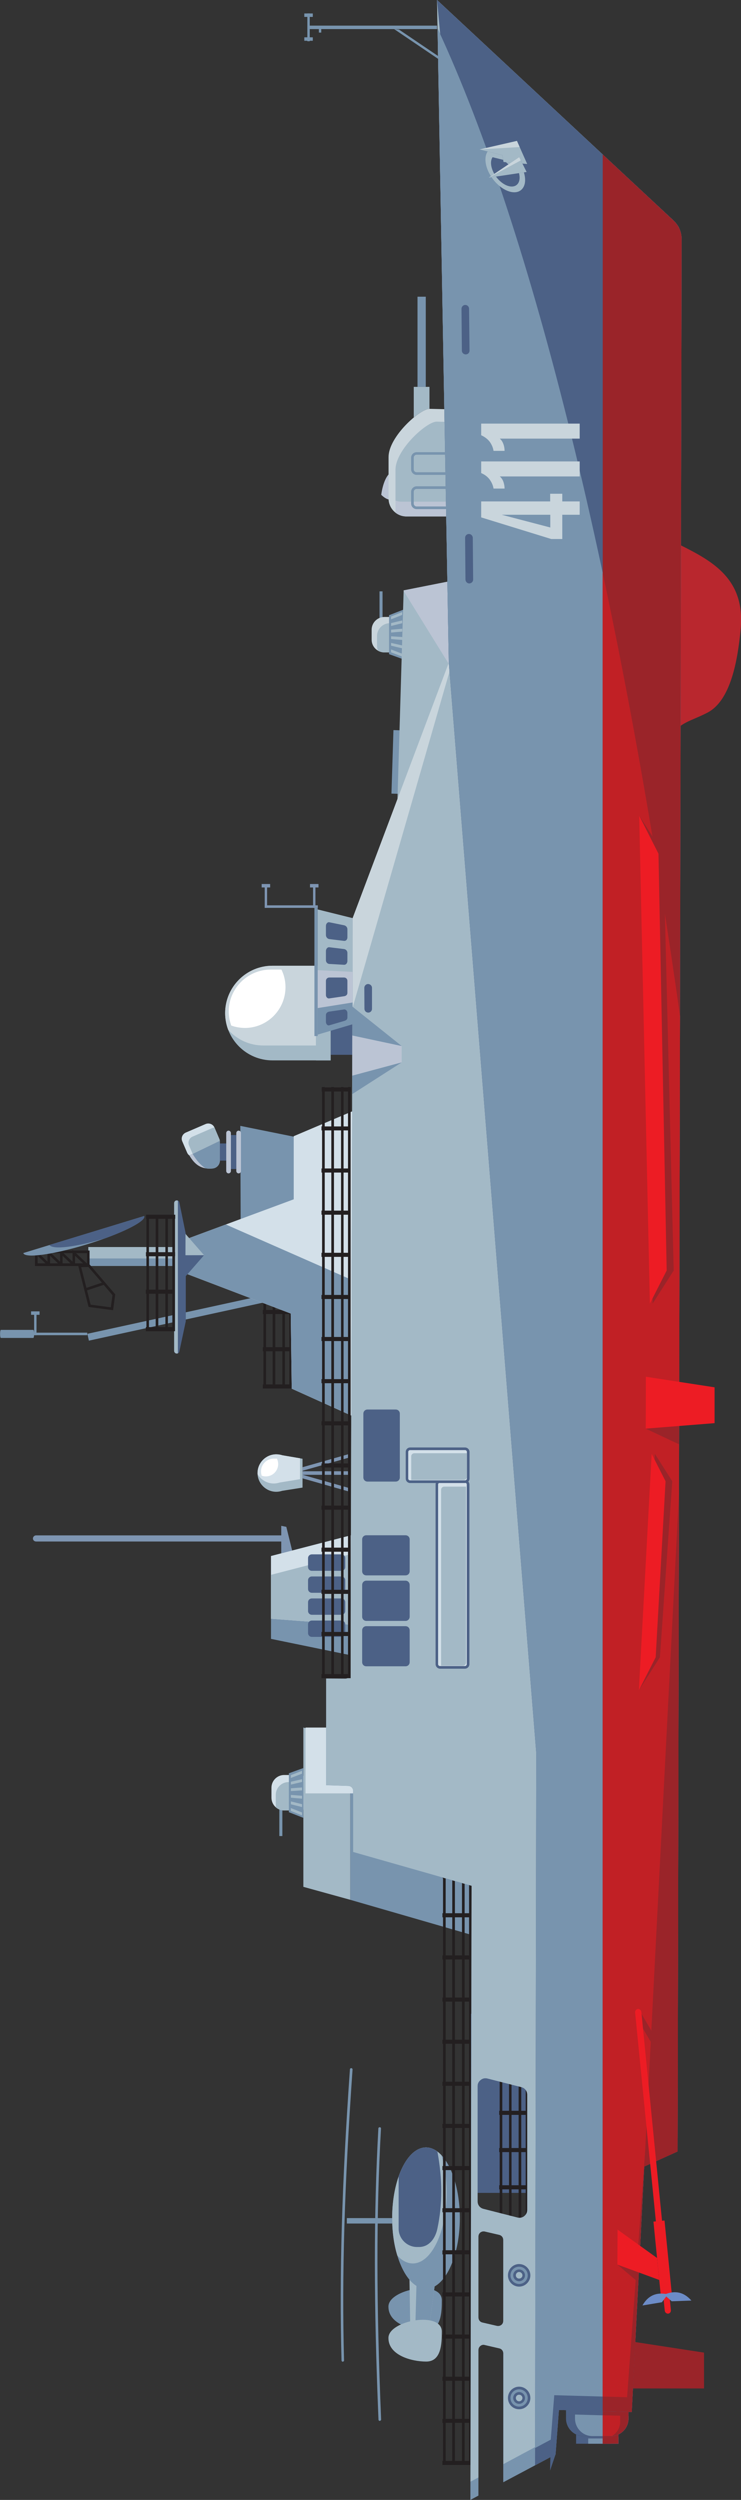 <svg xmlns="http://www.w3.org/2000/svg" viewBox="0 0 61.76 208.15"><rect x="0" y="0" width="61.76" height="208.15" fill="#333333" stroke="none"/><g xmlns="http://www.w3.org/2000/svg" transform="matrix(0 -1 1 0 -35.24 364.45)"> <g class="layer">  <title>Layer 1</title>  <g id="svg_1">   <g id="svg_728" transform="translate(-52.22 -12.445)">    <path clip-rule="evenodd" d="m224.64,80.06c1.45,0.04 2.24,4.45 0.5,4.45c-1.02,0 -2.49,-0.05 -2.49,-1.3c0,-1.25 0.54,-3.18 1.99,-3.15l0,0z" fill="#7894AE" fill-rule="evenodd" id="svg_729" />   </g>   <g id="svg_726" transform="translate(-52.22 -12.445)">    <polygon clip-rule="evenodd" fill="#A3B9C6" fill-rule="evenodd" id="svg_727" points="221.524,81.898 229.22,81.776 229.057,84.278     221.978,83.33 221.524,81.898   " />   </g>   <g id="svg_724" transform="translate(-52.22 -12.445)">    <polygon clip-rule="evenodd" fill="#7894AE" fill-rule="evenodd" id="svg_725" points="228.348,84.183 221.978,83.33 221.797,82.271     228.46,82.452 228.348,84.183   " />   </g>   <g id="svg_722" transform="translate(-52.22 -12.445)">    <polygon clip-rule="evenodd" fill="#7894AE" fill-rule="evenodd" id="svg_723" points="231.533,76.593 231.986,76.593 231.986,80.367     231.533,80.367 231.533,76.593   " />   </g>   <g id="svg_720" transform="translate(-52.22 -12.445)">    <path clip-rule="evenodd" d="m231.99,80.37c3.24,0 5.88,1.26 5.88,2.82s-2.63,2.82 -5.88,2.82c-3.25,0 -5.89,-1.27 -5.89,-2.82s2.64,-2.82 5.89,-2.82l0,0z" fill="#7894AE" fill-rule="evenodd" id="svg_721" />   </g>   <g id="svg_718" transform="translate(-52.22 -12.445)">    <path clip-rule="evenodd" d="m231.99,80.37c3.24,0 5.88,1.26 5.88,2.82c0,0.46 -0.24,0.9 -0.65,1.29c-0.91,0.27 -1.98,0.43 -3.12,0.43c-3.25,0 -5.89,-1.26 -5.89,-2.82c0,-0.47 0.24,-0.91 0.66,-1.29c0.9,-0.28 1.97,-0.43 3.12,-0.43l0,0z" fill="#A3B9C6" fill-rule="evenodd" id="svg_719" />   </g>   <g id="svg_716" transform="translate(-52.22 -12.445)">    <path clip-rule="evenodd" d="m235.45,80.91c1.47,0.51 2.42,1.34 2.42,2.28c0,0.33 -0.12,0.65 -0.35,0.95c-2.26,0.43 -4.4,0.43 -6.41,0c-0.82,-0.17 -1.53,-0.69 -1.53,-1.53l0,-0.17c0,-0.84 0.69,-1.53 1.53,-1.53l4.34,0l0,0z" fill="#4C6186" fill-rule="evenodd" id="svg_717" />   </g>   <g id="svg_714" transform="translate(-52.22 -12.445)">    <path clip-rule="evenodd" d="m222.03,80.06c1.44,0.04 2.24,4.45 0.5,4.45c-1.02,0 -2.49,-0.05 -2.49,-1.3c0,-1.25 0.54,-3.18 1.99,-3.15l0,0z" fill="#A3B9C6" fill-rule="evenodd" id="svg_715" />   </g>   <g id="svg_712" transform="translate(-52.22 -12.445)">    <path d="m215.21,79.45c-0.05,0 -0.1,-0.05 -0.11,-0.11c0,-0.06 0.05,-0.11 0.11,-0.11c9.68,-0.4 17.15,-0.4 24.24,-0.01c0.06,0 0.11,0.06 0.1,0.12c0,0.06 -0.04,0.1 -0.11,0.1c-7.08,-0.4 -14.55,-0.39 -24.22,0.01c0,0 -0.01,0 -0.01,0zm29.15,-2.38c0,0 0,0 0,0c-9.66,-0.68 -17.12,-0.9 -24.22,-0.71c-0.05,0.01 -0.1,-0.04 -0.11,-0.1s0.05,-0.11 0.11,-0.11c7.1,-0.19 14.57,0.02 24.23,0.7c0.06,0 0.11,0.06 0.1,0.12c0,0.05 -0.05,0.1 -0.11,0.1z" fill="#7894AE" id="svg_713" />   </g>   <g id="svg_710" transform="translate(-52.22 -12.445)">    <polygon clip-rule="evenodd" fill="#7894AE" fill-rule="evenodd" id="svg_711" points="350.592,80.311 355.881,80.478 355.862,81.067     350.574,80.9 350.592,80.311   " />   </g>   <g id="svg_708" transform="translate(-52.22 -12.445)">    <path clip-rule="evenodd" d="m377.42,80.52c-0.81,0 -1.61,0 -2.42,0.01c0.03,-0.4 0.1,-0.69 0.47,-1.07c0.79,0.1 1.9,0.44 1.95,1.06l0,0z" fill="#BBC4D4" fill-rule="evenodd" id="svg_709" />   </g>   <g id="svg_706" transform="translate(-52.22 -12.445)">    <polygon clip-rule="evenodd" fill="#7894AE" fill-rule="evenodd" id="svg_707" points="414.209,80.938 411.691,84.664 411.69,84.649     411.514,84.578 414.248,80.534 414.209,80.938   " />   </g>   <g id="svg_704" transform="translate(-52.22 -12.445)">    <polygon clip-rule="evenodd" fill="#7894AE" fill-rule="evenodd" id="svg_705" points="263.796,70.967 266.364,70.967 266.364,71.219     263.796,71.219 263.796,70.967   " />   </g>   <g id="svg_702" transform="translate(-52.22 -12.445)">    <polygon clip-rule="evenodd" fill="#7894AE" fill-rule="evenodd" id="svg_703" points="305.044,55.093 305.615,54.969 310.723,78.388     310.152,78.512 305.044,55.093   " />   </g>   <g id="svg_700" transform="translate(-52.22 -12.445)">    <polygon clip-rule="evenodd" fill="#7894AE" fill-rule="evenodd" id="svg_701" points="367.432,79.317 364.864,79.317 364.864,79.569     367.432,79.569 367.432,79.317   " />   </g>   <g id="svg_698" transform="translate(-52.22 -12.445)">    <polygon clip-rule="evenodd" fill="#7894AE" fill-rule="evenodd" id="svg_699" points="415.549,73.048 415.262,73.048 415.262,73.756     415.549,73.756 415.549,73.048   " />   </g>   <g id="svg_696" transform="translate(-52.22 -12.445)">    <polygon clip-rule="evenodd" fill="#7894AE" fill-rule="evenodd" id="svg_697" points="413.236,73.302 415.549,73.302 415.549,73.501     413.236,73.501 413.236,73.302   " />   </g>   <g id="svg_694" transform="translate(-52.22 -12.445)">    <polygon clip-rule="evenodd" fill="#7894AE" fill-rule="evenodd" id="svg_695" points="413.957,74.261 414.248,74.261 414.248,74.46     413.957,74.46 413.957,74.261   " />   </g>   <g id="svg_692" transform="translate(-52.22 -12.445)">    <polygon clip-rule="evenodd" fill="#7894AE" fill-rule="evenodd" id="svg_693" points="413.563,73.048 413.275,73.048 413.275,73.756     413.563,73.756 413.563,73.048   " />   </g>   <g id="svg_690" transform="translate(-52.22 -12.445)">    <path clip-rule="evenodd" d="m364.24,78.66l-0.84,0c-0.58,0 -1.05,0.48 -1.05,1.06l0,1.23c0,0.58 0.47,1.05 1.05,1.05l0.84,0c0.58,0 1.06,-0.47 1.06,-1.05l0,-1.23c0,-0.58 -0.48,-1.06 -1.06,-1.06l0,0z" fill="#C9D5DC" fill-rule="evenodd" id="svg_691" />   </g>   <g id="svg_688" transform="translate(-52.22 -12.445)">    <path clip-rule="evenodd" d="m362.49,79.19c-0.09,0.16 -0.14,0.34 -0.14,0.53l0,1.23c0,0.58 0.47,1.05 1.05,1.05l0.84,0c0.14,0 0.27,-0.02 0.39,-0.07c0.09,-0.16 0.15,-0.34 0.15,-0.53l0,-1.23c0,-0.58 -0.48,-1.06 -1.06,-1.06l-0.84,0c-0.14,0 -0.27,0.03 -0.39,0.08l0,0z" fill="#A3B9C6" fill-rule="evenodd" id="svg_689" />   </g>   <g id="svg_686" transform="translate(-52.22 -12.445)">    <polygon clip-rule="evenodd" fill="#7894AE" fill-rule="evenodd" id="svg_687" points="365.446,80.111 362.204,80.111 361.768,81.319     365.916,81.319 365.446,80.111   " />   </g>   <g id="svg_684" transform="translate(-52.22 -12.445)">    <polygon clip-rule="evenodd" fill="#A3B9C6" fill-rule="evenodd" id="svg_685" points="365.339,80.276 365.101,80.276 365.47,81.207     365.707,81.207 365.339,80.276   " />   </g>   <g id="svg_682" transform="translate(-52.22 -12.445)">    <path clip-rule="evenodd" d="m364.79,80.28c-0.08,0 -0.16,0 -0.24,0c0.08,0.31 0.15,0.62 0.23,0.93c0.07,0 0.15,0 0.23,0c-0.07,-0.31 -0.14,-0.62 -0.22,-0.93l0,0z" fill="#A3B9C6" fill-rule="evenodd" id="svg_683" />   </g>   <g id="svg_680" transform="translate(-52.22 -12.445)">    <path clip-rule="evenodd" d="m364.24,80.28c-0.08,0 -0.16,0 -0.24,0c0.03,0.31 0.06,0.62 0.08,0.93c0.08,0 0.16,0 0.24,0c-0.03,-0.31 -0.05,-0.62 -0.08,-0.93l0,0z" fill="#A3B9C6" fill-rule="evenodd" id="svg_681" />   </g>   <g id="svg_678" transform="translate(-52.22 -12.445)">    <path clip-rule="evenodd" d="m363.69,80.28c-0.08,0 -0.16,0 -0.23,0c-0.03,0.31 -0.05,0.62 -0.07,0.93c0.08,0 0.16,0 0.24,0c0.02,-0.31 0.04,-0.62 0.06,-0.93l0,0z" fill="#A3B9C6" fill-rule="evenodd" id="svg_679" />   </g>   <g id="svg_676" transform="translate(-52.22 -12.445)">    <path clip-rule="evenodd" d="m363.14,80.28c-0.08,0 -0.15,0 -0.23,0c-0.08,0.31 -0.15,0.62 -0.22,0.93c0.08,0 0.16,0 0.24,0c0.07,-0.31 0.14,-0.62 0.21,-0.93l0,0z" fill="#A3B9C6" fill-rule="evenodd" id="svg_677" />   </g>   <g id="svg_674" transform="translate(-52.22 -12.445)">    <polygon clip-rule="evenodd" fill="#A3B9C6" fill-rule="evenodd" id="svg_675" points="362.596,80.276 362.358,80.276 362,81.207     362.237,81.207 362.596,80.276   " />   </g>   <g id="svg_672" transform="translate(-52.22 -12.445)">    <path clip-rule="evenodd" d="m266.99,70.31l0.83,0c0.59,0 1.06,0.48 1.06,1.06l0,1.23c0,0.58 -0.47,1.06 -1.06,1.06l-0.83,0c-0.59,0 -1.06,-0.48 -1.06,-1.06l0,-1.23c0,-0.58 0.47,-1.06 1.06,-1.06l0,0z" fill="#D3E0E9" fill-rule="evenodd" id="svg_673" />   </g>   <g id="svg_670" transform="translate(-52.22 -12.445)">    <path clip-rule="evenodd" d="m268.04,73.63c-0.07,0.02 -0.14,0.03 -0.22,0.03l-0.84,0c-0.58,0 -1.05,-0.48 -1.05,-1.06l0,-1.23c0,-0.26 0.09,-0.49 0.24,-0.68c0.07,-0.01 0.15,-0.02 0.22,-0.02l0.84,0c0.58,0 1.06,0.48 1.06,1.06l0,1.23c0,0.25 -0.09,0.49 -0.25,0.67l0,0z" fill="#A3B9C6" fill-rule="evenodd" id="svg_671" />   </g>   <g id="svg_668" transform="translate(-52.22 -12.445)">    <path d="m317.05,72.04l-0.34,0l0,-0.02l-15.65,0l0,-2.43l0.34,0l0,0.05l2.76,0l0,-0.05l0.34,0l0,0.05l2.76,0l0,-0.05l0.34,0l0,0.05l2.76,0l0,-0.05l0.34,0l0,0.05l2.76,0l0,-0.05l0.34,0l0,0.05l2.91,0l0,-0.03l0.34,0l0,0.03l0.02,0l0,0.22l-0.02,0l0,0.55l0.02,0l0,0.22l-0.02,0l0,0.59l0.02,0l0,0.21l-0.02,0l0,0.37l0.02,0l0,0.22l-0.02,0l0,0.02zm-3.25,-0.24l2.91,0l0,-0.37l-2.91,0l0,0.37zm-3.1,0l2.76,0l0,-0.37l-2.76,0l0,0.37zm-3.1,0l2.76,0l0,-0.37l-2.76,0l0,0.37zm-3.1,0l2.76,0l0,-0.37l-2.76,0l0,0.37zm-3.1,0l2.76,0l0,-0.37l-2.76,0l0,0.37zm12.4,-0.58l2.91,0l0,-0.59l-2.91,0l0,0.59zm-3.1,0l2.76,0l0,-0.59l-2.76,0l0,0.59zm-3.1,0l2.76,0l0,-0.59l-2.76,0l0,0.59zm-3.1,0l2.76,0l0,-0.59l-2.76,0l0,0.59zm-3.1,0l2.76,0l0,-0.59l-2.76,0l0,0.59zm12.4,-0.81l2.91,0l0,-0.55l-2.91,0l0,0.55zm-3.1,0l2.76,0l0,-0.55l-2.76,0l0,0.55zm-3.1,0l2.76,0l0,-0.55l-2.76,0l0,0.55zm-3.1,0l2.76,0l0,-0.55l-2.76,0l0,0.55zm-3.1,0l2.76,0l0,-0.55l-2.76,0l0,0.55z" fill="#231F20" id="svg_669" />   </g>   <g id="svg_666" transform="translate(-52.22 -12.445)">    <polygon clip-rule="evenodd" fill="#7894AE" fill-rule="evenodd" id="svg_667" points="314.758,67.744 322.927,67.715 321.848,73.059     316.333,73.059 314.758,67.744   " />   </g>   <g id="svg_664" transform="translate(-52.22 -12.445)">    <polygon clip-rule="evenodd" fill="#7E95B2" fill-rule="evenodd" id="svg_665" points="293.873,72.901 294.169,72.901 294.169,76.803     293.873,76.803 293.873,72.901   " />   </g>   <g id="svg_662" transform="translate(-52.22 -12.445)">    <polygon clip-rule="evenodd" fill="#7E95B2" fill-rule="evenodd" id="svg_663" points="293.578,72.901 293.874,72.901 292.767,76.803     292.471,76.803 293.578,72.901   " />   </g>   <g id="svg_660" transform="translate(-52.22 -12.445)">    <polygon clip-rule="evenodd" fill="#7E95B2" fill-rule="evenodd" id="svg_661" points="294.507,72.901 294.211,72.901 295.317,76.803     295.613,76.803 294.507,72.901   " />   </g>   <g id="svg_658" transform="translate(-52.22 -12.445)">    <path clip-rule="evenodd" d="m355.2,103.45c1.4,0.94 1.37,1.73 2.14,3.21c1,1.91 4.28,2.51 6.99,2.76c4.09,0.37 5.58,-2.28 6.93,-4.98c-5.35,-0.33 -10.71,-0.66 -16.06,-0.99l0,0z" fill="#B9272E" fill-rule="evenodd" id="svg_659" />   </g>   <g id="svg_656" transform="translate(-52.22 -12.445)">    <polygon clip-rule="evenodd" fill="#7894AE" fill-rule="evenodd" id="svg_657" points="258.489,76.876 273.051,76.876 272.83,87.081     255.567,86.984 258.489,76.876   " />   </g>   <g id="svg_654" transform="translate(-52.22 -12.445)">    <path d="m260.62,87.01l-0.34,0l0,-0.02l-48.85,0l0,-2.43l0.34,0l0,0.05l3.16,0l0,-0.05l0.34,0l0,0.05l3.17,0l0,-0.05l0.34,0l0,0.05l3.17,0l0,-0.05l0.34,0l0,0.05l3.17,0l0,-0.05l0.34,0l0,0.05l3.16,0l0,-0.05l0.34,0l0,0.05l3.17,0l0,-0.05l0.34,0l0,0.05l3.17,0l0,-0.05l0.34,0l0,0.05l3.17,0l0,-0.05l0.34,0l0,0.05l3.17,0l0,-0.05l0.34,0l0,0.05l3.16,0l0,-0.05l0.34,0l0,0.05l3.17,0l0,-0.05l0.34,0l0,0.05l3.17,0l0,-0.05l0.34,0l0,0.05l3.17,0l0,-0.05l0.34,0l0,0.05l2.91,0l0,-0.03l0.34,0l0,0.03l0.02,0l0,0.22l-0.02,0l0,0.55l0.02,0l0,0.22l-0.02,0l0,0.59l0.02,0l0,0.21l-0.02,0l0,0.38l0.02,0l0,0.21l-0.02,0l0,0.02zm-3.25,-0.23l2.91,0l0,-0.37l-2.91,0l0,0.37zm-3.51,0l3.17,0l0,-0.37l-3.17,0l0,0.37zm-3.51,0l3.17,0l0,-0.37l-3.17,0l0,0.37zm-3.51,0l3.17,0l0,-0.37l-3.17,0l0,0.37zm-3.5,0l3.16,0l0,-0.37l-3.16,0l0,0.37zm-3.51,0l3.17,0l0,-0.37l-3.17,0l0,0.37zm-3.51,0l3.17,0l0,-0.37l-3.17,0l0,0.37zm-3.51,0l3.17,0l0,-0.37l-3.17,0l0,0.37zm-3.5,0l3.16,0l0,-0.37l-3.16,0l0,0.37zm-3.51,0l3.17,0l0,-0.37l-3.17,0l0,0.37zm-3.51,0l3.17,0l0,-0.37l-3.17,0l0,0.37zm-3.51,0l3.17,0l0,-0.37l-3.17,0l0,0.37zm-3.51,0l3.17,0l0,-0.37l-3.17,0l0,0.37zm-3.5,0l3.17,0l0,-0.37l-3.17,0l0,0.37zm45.6,-0.59l2.91,0l0,-0.59l-2.91,0l0,0.59zm-3.51,0l3.17,0l0,-0.59l-3.17,0l0,0.59zm-3.51,0l3.17,0l0,-0.59l-3.17,0l0,0.59zm-3.51,0l3.17,0l0,-0.59l-3.17,0l0,0.59zm-3.5,0l3.16,0l0,-0.59l-3.16,0l0,0.59zm-3.51,0l3.17,0l0,-0.59l-3.17,0l0,0.59zm-3.51,0l3.17,0l0,-0.59l-3.17,0l0,0.59zm-3.51,0l3.17,0l0,-0.59l-3.17,0l0,0.59zm-3.5,0l3.16,0l0,-0.59l-3.16,0l0,0.59zm-3.51,0l3.17,0l0,-0.59l-3.17,0l0,0.59zm-3.51,0l3.17,0l0,-0.59l-3.17,0l0,0.59zm-3.51,0l3.17,0l0,-0.59l-3.17,0l0,0.59zm-3.51,0l3.17,0l0,-0.59l-3.17,0l0,0.59zm-3.5,0l3.17,0l0,-0.59l-3.17,0l0,0.59zm45.6,-0.81l2.91,0l0,-0.55l-2.91,0l0,0.55zm-3.51,0l3.17,0l0,-0.55l-3.17,0l0,0.55zm-3.51,0l3.17,0l0,-0.55l-3.17,0l0,0.55zm-3.51,0l3.17,0l0,-0.55l-3.17,0l0,0.55zm-3.5,0l3.16,0l0,-0.55l-3.16,0l0,0.55zm-3.51,0l3.17,0l0,-0.55l-3.17,0l0,0.55zm-3.51,0l3.17,0l0,-0.55l-3.17,0l0,0.55zm-3.51,0l3.17,0l0,-0.55l-3.17,0l0,0.55zm-3.5,0l3.16,0l0,-0.55l-3.16,0l0,0.55zm-3.51,0l3.17,0l0,-0.55l-3.17,0l0,0.55zm-3.51,0l3.17,0l0,-0.55l-3.17,0l0,0.55zm-3.51,0l3.17,0l0,-0.55l-3.17,0l0,0.55zm-3.51,0l3.17,0l0,-0.55l-3.17,0l0,0.55zm-3.5,0l3.17,0l0,-0.55l-3.17,0l0,0.55z" fill="#231F20" id="svg_655" />   </g>   <g id="svg_652" transform="translate(-52.22 -12.445)">    <polygon clip-rule="evenodd" fill="#A3B9C6" fill-rule="evenodd" id="svg_653" points="259.567,72.969 272.83,72.969 271.848,76.876     258.489,76.876 259.567,72.969   " />   </g>   <g id="svg_650" transform="translate(-52.22 -12.445)">    <polygon clip-rule="evenodd" fill="#4C6186" fill-rule="evenodd" id="svg_651" points="234.086,86.941 248.995,86.941 248.995,91.966     234.086,91.966 234.086,86.941   " />   </g>   <g id="svg_648" transform="translate(-52.22 -12.445)">    <path d="m247.27,91.74l-0.35,0l0,-0.03l-15.64,0l0,-2.42l0.34,0l0,0.04l2.76,0l0,-0.04l0.34,0l0,0.04l2.76,0l0,-0.04l0.34,0l0,0.04l2.76,0l0,-0.04l0.34,0l0,0.04l2.76,0l0,-0.04l0.34,0l0,0.04l2.91,0l0,-0.02l0.34,0l0,0.02l0.02,0l0,0.22l-0.02,0l0,0.56l0.02,0l0,0.21l-0.02,0l0,0.59l0.02,0l0,0.22l-0.02,0l0,0.37l0.02,0l0,0.22l-0.02,0l0,0.02zm-3.25,-0.24l2.91,0l0,-0.37l-2.91,0l0,0.37zm-3.1,0l2.76,0l0,-0.37l-2.76,0l0,0.37zm-3.1,0l2.76,0l0,-0.37l-2.76,0l0,0.37zm-3.1,0l2.76,0l0,-0.37l-2.76,0l0,0.37zm-3.1,0l2.76,0l0,-0.37l-2.76,0l0,0.37zm12.4,-0.59l2.91,0l0,-0.59l-2.91,0l0,0.59zm-3.1,0l2.76,0l0,-0.59l-2.76,0l0,0.59zm-3.1,0l2.76,0l0,-0.59l-2.76,0l0,0.59zm-3.1,0l2.76,0l0,-0.59l-2.76,0l0,0.59zm-3.1,0l2.76,0l0,-0.59l-2.76,0l0,0.59zm12.4,-0.8l2.91,0l0,-0.56l-2.91,0l0,0.56zm-3.1,0l2.76,0l0,-0.56l-2.76,0l0,0.56zm-3.1,0l2.76,0l0,-0.56l-2.76,0l0,0.56zm-3.1,0l2.76,0l0,-0.56l-2.76,0l0,0.56zm-3.1,0l2.76,0l0,-0.56l-2.76,0l0,0.56z" fill="#231F20" id="svg_649" />   </g>   <g id="svg_646" transform="translate(-52.22 -12.445)">    <polygon clip-rule="evenodd" fill="#7E95B2" fill-rule="evenodd" id="svg_647" points="286.842,71.127 289.626,71.127 289.541,71.549     286.968,72.183 286.842,71.127   " />   </g>   <g id="svg_644" transform="translate(-52.22 -12.445)">    <path d="m288.57,71.38c-0.14,0 -0.25,-0.11 -0.25,-0.25l0,-20.44c0,-0.14 0.11,-0.26 0.25,-0.26s0.26,0.12 0.26,0.26l0,20.44c0,0.14 -0.12,0.25 -0.26,0.25z" fill="#7E95B2" id="svg_645" />   </g>   <g id="svg_642" transform="translate(-52.22 -12.445)">    <polygon clip-rule="evenodd" fill="#7894AE" fill-rule="evenodd" id="svg_643" points="265.781,71.761 269.023,71.761 269.459,72.969     265.311,72.969 265.781,71.761   " />   </g>   <g id="svg_640" transform="translate(-52.22 -12.445)">    <polygon clip-rule="evenodd" fill="#D3E0E9" fill-rule="evenodd" id="svg_641" points="267.349,73.15 272.83,73.15 272.83,78.73     267.349,78.73 267.349,73.15   " />   </g>   <g id="svg_638" transform="translate(-52.22 -12.445)">    <polygon clip-rule="evenodd" fill="#A3B9C6" fill-rule="evenodd" id="svg_639" points="346.413,80.703 367.514,81.329 368.899,88.317     345.521,88.649 346.413,80.703   " />   </g>   <g id="svg_636" transform="translate(-52.22 -12.445)">    <polygon clip-rule="evenodd" fill="#BBC4D4" fill-rule="evenodd" id="svg_637" points="367.462,81.328 367.514,81.329 368.899,88.317     355.878,88.502 367.462,81.328   " />   </g>   <g id="svg_634" transform="translate(-52.22 -12.445)">    <polygon clip-rule="evenodd" fill="#D3E0E9" fill-rule="evenodd" id="svg_635" points="298.352,77.971 301.045,71.999 307.302,71.916     310.639,63.156 313.475,63.156 316.812,72.166 322.068,72.166 324.404,77.672 298.352,77.971   " />   </g>   <g id="svg_632" transform="translate(-52.22 -12.445)">    <polygon clip-rule="evenodd" fill="#7894AE" fill-rule="evenodd" id="svg_633" points="298.837,76.896 301.045,71.999 307.302,71.916     310.639,63.156 313.475,63.156 314.716,66.506 310.149,76.896 298.837,76.896   " />   </g>   <g id="svg_630" transform="translate(-52.22 -12.445)">    <path clip-rule="evenodd" d="m304.19,62.2l12.31,0c0.11,0 0.2,0.08 0.22,0.18c0.01,0.11 -0.04,0.23 -0.15,0.25l-2.64,0.54l-7.27,0l-2.54,-0.54c-0.1,-0.02 -0.16,-0.13 -0.15,-0.24c0.02,-0.11 0.11,-0.19 0.22,-0.19l0,0z" fill="#4C6186" fill-rule="evenodd" id="svg_631" />   </g>   <g id="svg_628" transform="translate(-52.22 -12.445)">    <path clip-rule="evenodd" d="m304.19,62.2l12.31,0c0.11,0 0.2,0.08 0.22,0.18c0,0.05 0,0.09 -0.02,0.13l-12.71,0c-0.02,-0.04 -0.02,-0.08 -0.02,-0.12c0.02,-0.11 0.11,-0.19 0.22,-0.19l0,0z" fill="#A3B9C6" fill-rule="evenodd" id="svg_629" />   </g>   <g id="svg_626" transform="translate(-52.22 -12.445)">    <polygon clip-rule="evenodd" fill="#A3B9C6" fill-rule="evenodd" id="svg_627" points="311.268,55.046 312.839,55.046 312.839,62.16     311.268,62.16 311.268,55.046   " />   </g>   <g id="svg_624" transform="translate(-52.22 -12.445)">    <polygon clip-rule="evenodd" fill="#7894AE" fill-rule="evenodd" id="svg_625" points="311.887,62.16 311.268,62.16 311.268,55.084     311.887,55.084 311.887,62.16   " />   </g>   <g id="svg_622" transform="translate(-52.22 -12.445)">    <polygon clip-rule="evenodd" fill="#4C6186" fill-rule="evenodd" id="svg_623" points="328.844,77.053 335.851,77.053 335.851,75.242     328.844,75.242 328.844,77.053   " />   </g>   <g id="svg_620" transform="translate(-52.22 -12.445)">    <path clip-rule="evenodd" d="m375.16,80.07l3.46,0c1.68,0 4.02,2.61 4.01,3.43l-0.04,1.64c-0.02,0.82 -0.67,1.49 -1.49,1.49l-5.94,0c-0.82,0 -1.49,-0.67 -1.49,-1.49l0,-3.58c0,-0.82 0.67,-1.49 1.49,-1.49l0,0z" fill="#C9D5DC" fill-rule="evenodd" id="svg_621" />   </g>   <g id="svg_618" transform="translate(-52.22 -12.445)">    <path clip-rule="evenodd" d="m381.2,86.63c-0.03,0 -0.07,0 -0.1,0l-5.94,0c-0.82,0 -1.49,-0.67 -1.49,-1.49l0,-3.58c0,-0.34 0.11,-0.65 0.31,-0.91c0.03,0 0.07,0 0.11,0l3.47,0c1.67,0 4.02,2.61 4,3.43l-0.04,1.65c-0.01,0.33 -0.12,0.65 -0.32,0.9l0,0z" fill="#BBC4D4" fill-rule="evenodd" id="svg_619" />   </g>   <g id="svg_616" transform="translate(-52.22 -12.445)">    <path clip-rule="evenodd" d="m374.99,80.65l2.57,0c1.67,0 4.02,2.62 4,3.43l-0.04,1.65c-0.01,0.17 -0.04,0.33 -0.09,0.49l-5.04,0c-0.82,0 -1.49,-0.67 -1.49,-1.49l0,-3.59c0,-0.17 0.03,-0.33 0.09,-0.49l0,0z" fill="#A3B9C6" fill-rule="evenodd" id="svg_617" />   </g>   <g id="svg_614" transform="translate(-52.22 -12.445)">    <path clip-rule="evenodd" d="m416.67,84.11l-18.35,19.7c-0.43,0.46 -0.96,0.69 -1.59,0.69l-159.2,-0.35l-1.25,-2.77l-20.44,-1.04l0.17,-6.07l-3.7,-0.28l-2.32,-4.36l10.73,0c0.2,0 0.38,-0.13 0.42,-0.33l0.28,-1.21c0.04,-0.13 0.01,-0.26 -0.08,-0.37c-0.08,-0.1 -0.2,-0.16 -0.34,-0.16l-12.12,0l-0.36,-0.67l51.13,0.1l2.81,-9.87l5.08,0c0.12,0 0.22,-0.04 0.31,-0.12c0.08,-0.09 0.12,-0.19 0.12,-0.31l0.06,-1.82l8.88,0l-0.01,1.59c0,0.12 0.04,0.23 0.13,0.31c0.08,0.09 0.19,0.13 0.31,0.13l62.88,0.18l21.26,8.01l55.19,-0.98l0,0zm-183.29,3.38l9.6,0c0.21,0 0.38,0.09 0.51,0.26c0.13,0.16 0.17,0.35 0.12,0.56l-0.72,2.83c-0.07,0.29 -0.33,0.49 -0.63,0.49l-9.6,0c-0.21,0 -0.38,-0.09 -0.51,-0.25c-0.13,-0.16 -0.17,-0.36 -0.12,-0.56l0.72,-2.83c0.07,-0.3 0.32,-0.5 0.63,-0.5l0,0zm-9.67,0.07l6.74,0c0.13,0 0.25,0.05 0.34,0.16c0.08,0.11 0.11,0.24 0.08,0.37l-0.28,1.21c-0.05,0.2 -0.22,0.33 -0.42,0.33l-6.74,0c-0.14,0 -0.25,-0.05 -0.34,-0.16c-0.08,-0.11 -0.11,-0.24 -0.08,-0.37l0.28,-1.21c0.04,-0.2 0.22,-0.33 0.42,-0.33l0,0z" fill="#7894AE" fill-rule="evenodd" id="svg_615" />   </g>   <g id="svg_612" transform="translate(-52.22 -12.445)">    <path clip-rule="evenodd" d="m416.67,84.11l-18.35,19.7c-0.18,0.19 -0.38,0.34 -0.59,0.46l-158.8,-0.35l-1.26,-2.77l-20.43,-1.04l0.17,-6.07l-3.7,-0.28c-6.48,-12.11 4.14,7.73 -2.21,-4.12l9.22,0c0.2,0 0.38,-0.14 0.42,-0.34l0.28,-1.21c0.04,-0.13 0.01,-0.26 -0.08,-0.37c-0.08,-0.1 -0.2,-0.16 -0.34,-0.16l-10.61,0l-0.35,-0.66l49.62,0.09l2.81,-9.87l5.07,0c0.12,0 0.22,-0.04 0.31,-0.12c0.08,-0.09 0.12,-0.19 0.12,-0.31l0.07,-1.82l8.87,0l-0.01,1.59c0,0.12 0.04,0.23 0.13,0.31c0.08,0.09 0.19,0.13 0.31,0.13l62.88,0.18l21.26,8.01l55.19,-0.98l0,0zm-183.29,3.38l9.6,0c0.21,0 0.38,0.09 0.51,0.26c0.13,0.16 0.17,0.35 0.12,0.56l-0.72,2.83c-0.07,0.29 -0.33,0.49 -0.63,0.49l-9.6,0c-0.21,0 -0.38,-0.09 -0.51,-0.25c-0.13,-0.16 -0.17,-0.36 -0.12,-0.56l0.72,-2.83c0.07,-0.3 0.32,-0.5 0.63,-0.5l0,0zm-9.67,0.07l6.74,0c0.13,0 0.25,0.05 0.34,0.16c0.08,0.11 0.11,0.24 0.08,0.37l-0.28,1.21c-0.05,0.2 -0.22,0.33 -0.42,0.33l-6.74,0c-0.14,0 -0.25,-0.05 -0.34,-0.16c-0.08,-0.11 -0.11,-0.24 -0.08,-0.37l0.28,-1.21c0.04,-0.2 0.22,-0.33 0.42,-0.33l0,0z" fill="#A3B9C6" fill-rule="evenodd" id="svg_613" />   </g>   <g id="svg_610" transform="translate(-52.22 -12.445)">    <polygon clip-rule="evenodd" fill="#C9D5DC" fill-rule="evenodd" id="svg_611" points="332.7,77.053 340.219,77.074 361.482,85.085     362.195,85.072 362.034,85.519 332.7,77.053   " />   </g>   <g id="svg_608" transform="translate(-52.22 -12.445)">    <path clip-rule="evenodd" d="m416.67,84.11l-18.35,19.7c-0.43,0.46 -0.96,0.69 -1.59,0.69l-159.2,-0.35l-1.25,-2.77l-20.44,-1.04l0.17,-6.07l-3.7,-0.28l-1.35,-0.46l60.31,1.57l89.67,-5.8l55.73,-5.19l0,0z" fill="#4C6186" fill-rule="evenodd" id="svg_609" />   </g>   <g id="svg_606" transform="translate(-52.22 -12.445)">    <path clip-rule="evenodd" d="m332.09,104.36l-94.56,-0.2l-1.25,-2.78l-20.44,-1.04l0.17,-6.07l-3.7,-0.28l-0.91,-1.71l59.32,0.1l90.76,-7.29l52.81,-0.93c-16.93,7.89 -46.21,15.12 -82.2,20.2l0,0z" fill="#4C6186" fill-rule="evenodd" id="svg_607" />   </g>   <g id="svg_604" transform="translate(-52.22 -12.445)">    <path clip-rule="evenodd" d="m332.09,104.36l-93.4,-0.2l-1.23,-2.71l-20.39,-1.5l0.17,-6.07l-3.7,-0.29l-0.7,-1.31l57.88,0.1l90.76,-7.29l52.81,-0.93c-16.93,7.89 -46.21,15.12 -82.2,20.2l0,0z" fill="#7894AE" fill-rule="evenodd" id="svg_605" />   </g>   <g id="svg_602" transform="translate(-52.22 -12.445)">    <path clip-rule="evenodd" d="m403.81,97.92l-5.49,5.89c-0.43,0.46 -0.96,0.69 -1.59,0.69l-159.2,-0.34l-1.25,-2.78l-20.44,-1.04l0.07,-2.42l187.9,0l0,0z" fill="#9A2429" fill-rule="evenodd" id="svg_603" />   </g>   <g id="svg_600" transform="translate(-52.22 -12.445)">    <path clip-rule="evenodd" d="m332.1,104.36l-94.57,-0.2l-1.25,-2.78l-20.44,-1.04l0.07,-2.42l153.05,0c-11.18,2.39 -23.56,4.56 -36.86,6.44l0,0z" fill="#9A2429" fill-rule="evenodd" id="svg_601" />   </g>   <g id="svg_598" transform="translate(-52.22 -12.445)">    <path clip-rule="evenodd" d="m332.1,104.36l-93.41,-0.2l-1.23,-2.71l-20.39,-1.5l0.06,-2.03l151.83,0c-11.18,2.39 -23.56,4.56 -36.86,6.44l0,0z" fill="#C12025" fill-rule="evenodd" id="svg_599" />   </g>   <g id="svg_596" transform="translate(-52.22 -12.445)">    <path clip-rule="evenodd" d="m215.29,94.86l0.71,0l-0.15,5.21l-0.56,0c-0.8,0 -1.46,-0.65 -1.46,-1.46l0,-2.29c0,-0.8 0.66,-1.46 1.46,-1.46l0,0z" fill="#4C6186" fill-rule="evenodd" id="svg_597" />   </g>   <g id="svg_594" transform="translate(-52.22 -12.445)">    <path clip-rule="evenodd" d="m215.63,95.61l-0.13,4.46l-0.21,0c-0.8,0 -1.46,-0.65 -1.46,-1.46l0,-1.54c0,-0.8 0.66,-1.46 1.46,-1.46l0.34,0l0,0z" fill="#7894AE" fill-rule="evenodd" id="svg_595" />   </g>   <g id="svg_592" transform="translate(-52.22 -12.445)">    <path clip-rule="evenodd" d="m215.91,97.92l-0.06,2.15l-0.56,0c-0.8,0 -1.46,-0.65 -1.46,-1.46l0,-0.69l2.08,0l0,0z" fill="#9A2429" fill-rule="evenodd" id="svg_593" />   </g>   <g id="svg_590" transform="translate(-52.22 -12.445)">    <path clip-rule="evenodd" d="m213.83,98.68l0,-0.07l0,-0.69l1.74,0l-0.04,1.45l-0.52,0c-0.5,0 -0.93,-0.28 -1.18,-0.69l0,0z" fill="#C12025" fill-rule="evenodd" id="svg_591" />   </g>   <g id="svg_588" transform="translate(-52.22 -12.445)">    <path clip-rule="evenodd" d="m213.2,95.7l0.77,0c-0.09,0.19 -0.14,0.4 -0.14,0.62l0,2.29c0,0.22 0.05,0.43 0.14,0.62l-0.77,0l0,-3.53l0,0z" fill="#4C6186" fill-rule="evenodd" id="svg_589" />   </g>   <g id="svg_586" transform="translate(-52.22 -12.445)">    <path clip-rule="evenodd" d="m213.64,96.71l0,1.9c0,0.22 0.03,0.43 0.1,0.62l-0.54,0l0,-2.52l0.44,0l0,0z" fill="#7894AE" fill-rule="evenodd" id="svg_587" />   </g>   <g id="svg_584" transform="translate(-52.22 -12.445)">    <path clip-rule="evenodd" d="m213.83,97.92l0,0.69c0,0.22 0.05,0.43 0.14,0.62l-0.77,0l0,-1.31l0.63,0l0,0z" fill="#9A2429" fill-rule="evenodd" id="svg_585" />   </g>   <g id="svg_582" transform="translate(-52.22 -12.445)">    <polygon clip-rule="evenodd" fill="#9A2429" fill-rule="evenodd" id="svg_583" points="213.832,97.92 213.832,98.584 213.197,98.584     213.197,97.92 213.832,97.92   " />   </g>   <g id="svg_580" transform="translate(-52.22 -12.445)">    <polygon clip-rule="evenodd" fill="#9A2429" fill-rule="evenodd" id="svg_581" points="221.665,100.637 220.785,106.364 217.801,106.364     217.801,100.44 221.665,100.637   " />   </g>   <g id="svg_578" transform="translate(-52.22 -12.445)">    <polygon clip-rule="evenodd" fill="#9A2429" fill-rule="evenodd" id="svg_579" points="228.114,99.143 226.64,100.89 228.817,101.001     231.025,99.152 228.114,99.143   " />   </g>   <g id="svg_576" transform="translate(-52.22 -12.445)">    <path clip-rule="evenodd" d="m278.27,77.87l2.66,0c0.19,0 0.34,0.15 0.34,0.34l0,3.28c0,0.19 -0.15,0.34 -0.34,0.34l-2.66,0c-0.19,0 -0.34,-0.15 -0.34,-0.34l0,-3.28c0,-0.19 0.15,-0.34 0.34,-0.34l0,0z" fill="#4C6186" fill-rule="evenodd" id="svg_577" />   </g>   <g id="svg_574" transform="translate(-52.22 -12.445)">    <path clip-rule="evenodd" d="m282.05,77.87l2.66,0c0.19,0 0.35,0.15 0.35,0.34l0,3.28c0,0.19 -0.16,0.34 -0.35,0.34l-2.66,0c-0.18,0 -0.34,-0.15 -0.34,-0.34l0,-3.28c0,-0.19 0.16,-0.34 0.34,-0.34l0,0z" fill="#4C6186" fill-rule="evenodd" id="svg_575" />   </g>   <g id="svg_572" transform="translate(-52.22 -12.445)">    <path clip-rule="evenodd" d="m285.84,77.87l2.66,0c0.19,0 0.34,0.15 0.34,0.34l0,3.28c0,0.19 -0.15,0.34 -0.34,0.34l-2.66,0c-0.19,0 -0.34,-0.15 -0.34,-0.34l0,-3.28c0,-0.19 0.15,-0.34 0.34,-0.34l0,0z" fill="#4C6186" fill-rule="evenodd" id="svg_573" />   </g>   <g id="svg_570" transform="translate(-52.22 -12.445)">    <path clip-rule="evenodd" d="m293.65,77.97l5.32,0c0.19,0 0.34,0.15 0.34,0.34l0,2.36c0,0.19 -0.15,0.34 -0.34,0.34l-5.32,0c-0.19,0 -0.34,-0.15 -0.34,-0.34l0,-2.36c0,-0.19 0.15,-0.34 0.34,-0.34l0,0z" fill="#4C6186" fill-rule="evenodd" id="svg_571" />   </g>   <g id="svg_568" transform="translate(-52.22 -12.445)">    <path clip-rule="evenodd" d="m381.91,82.17l2.55,0l0,1.31l-1.84,0c0,-0.29 -0.28,-0.78 -0.71,-1.31l0,0l0,0z" fill="#A3B9C6" fill-rule="evenodd" id="svg_569" />   </g>   <g id="svg_566" transform="translate(-52.22 -12.445)">    <polygon clip-rule="evenodd" fill="#7894AE" fill-rule="evenodd" id="svg_567" points="384.459,82.483 391.966,82.483 391.966,83.172     384.459,83.172 384.459,82.483   " />   </g>   <g id="svg_564" transform="translate(-52.22 -12.445)">    <path clip-rule="evenodd" d="m328.38,75.24l0,-4.85c0,-2.17 1.77,-3.94 3.94,-3.94l0,0c2.17,0 3.94,1.77 3.94,3.94l0,4.85l-7.88,0l0,0z" fill="#A3B9C6" fill-rule="evenodd" id="svg_565" />   </g>   <g id="svg_562" transform="translate(-52.22 -12.445)">    <path clip-rule="evenodd" d="m330.93,66.7c0.43,-0.16 0.9,-0.25 1.39,-0.25l0,0c2.17,0 3.94,1.77 3.94,3.94l0,4.09l-6.64,0l0,-4.85c0,-1.16 0.5,-2.2 1.31,-2.93l0,0z" fill="#C9D5DC" fill-rule="evenodd" id="svg_563" />   </g>   <g id="svg_560" transform="translate(-52.22 -12.445)">    <path clip-rule="evenodd" d="m331.28,66.96c0.37,-0.13 0.76,-0.21 1.17,-0.21l0,0c1.92,0 3.49,1.57 3.49,3.49l0,0.9c-0.44,0.22 -0.94,0.34 -1.46,0.34c-1.88,0 -3.4,-1.52 -3.4,-3.39c0.01,-0.4 0.07,-0.78 0.2,-1.13l0,0z" fill="#FFFFFF" fill-rule="evenodd" id="svg_561" />   </g>   <g id="svg_558" transform="translate(-52.22 -12.445)">    <polygon clip-rule="evenodd" fill="#A3B9C6" fill-rule="evenodd" id="svg_559" points="336.26,75.242 336.26,74.015 328.374,74.015     328.374,75.242 336.26,75.242   " />   </g>   <g id="svg_556" transform="translate(-52.22 -12.445)">    <polygon clip-rule="evenodd" fill="#7894AE" fill-rule="evenodd" id="svg_557" points="330.525,74.162 340.942,74.162 340.219,77.074     331.388,77.074 330.525,74.162   " />   </g>   <g id="svg_554" transform="translate(-52.22 -12.445)">    <polygon clip-rule="evenodd" fill="#BBC4D4" fill-rule="evenodd" id="svg_555" points="332.735,74.162 340.942,74.162 340.219,77.074     333.201,77.074 332.735,74.162   " />   </g>   <g id="svg_552" transform="translate(-52.22 -12.445)">    <polygon clip-rule="evenodd" fill="#A3B9C6" fill-rule="evenodd" id="svg_553" points="335.89,74.162 340.942,74.162 340.219,77.074     335.75,77.074 335.89,74.162   " />   </g>   <g id="svg_550" transform="translate(-52.22 -12.445)">    <polygon clip-rule="evenodd" fill="#7894AE" fill-rule="evenodd" id="svg_551" points="280.214,70.272 287.112,70.272 288.838,76.931     278.853,76.903 280.214,70.272   " />   </g>   <g id="svg_548" transform="translate(-52.22 -12.445)">    <polygon clip-rule="evenodd" fill="#D3E0E9" fill-rule="evenodd" id="svg_549" points="281.889,70.272 287.112,70.272 288.836,76.926     281.389,76.903 281.889,70.272   " />   </g>   <g id="svg_546" transform="translate(-52.22 -12.445)">    <polygon clip-rule="evenodd" fill="#A3B9C6" fill-rule="evenodd" id="svg_547" points="281.889,70.272 285.545,70.272 287.268,76.921     281.389,76.903 281.889,70.272   " />   </g>   <g id="svg_544" transform="translate(-52.22 -12.445)">    <path clip-rule="evenodd" d="m280.69,73.36l0.74,0c0.17,0 0.31,0.14 0.31,0.31l0,2.48c0,0.17 -0.14,0.31 -0.31,0.31l-0.74,0c-0.17,0 -0.31,-0.14 -0.31,-0.31l0,-2.48c0,-0.17 0.14,-0.31 0.31,-0.31l0,0z" fill="#4C6186" fill-rule="evenodd" id="svg_545" />   </g>   <g id="svg_542" transform="translate(-52.22 -12.445)">    <path clip-rule="evenodd" d="m282.53,73.36l0.74,0c0.17,0 0.31,0.14 0.31,0.31l0,2.48c0,0.17 -0.14,0.31 -0.31,0.31l-0.74,0c-0.17,0 -0.31,-0.14 -0.31,-0.31l0,-2.48c0,-0.17 0.14,-0.31 0.31,-0.31l0,0z" fill="#4C6186" fill-rule="evenodd" id="svg_543" />   </g>   <g id="svg_540" transform="translate(-52.22 -12.445)">    <path clip-rule="evenodd" d="m284.36,73.36l0.74,0c0.17,0 0.31,0.14 0.31,0.31l0,2.48c0,0.17 -0.14,0.31 -0.31,0.31l-0.74,0c-0.17,0 -0.31,-0.14 -0.31,-0.31l0,-2.48c0,-0.17 0.14,-0.31 0.31,-0.31l0,0z" fill="#4C6186" fill-rule="evenodd" id="svg_541" />   </g>   <g id="svg_538" transform="translate(-52.22 -12.445)">    <path clip-rule="evenodd" d="m286.19,73.36l0.75,0c0.17,0 0.31,0.14 0.31,0.31l0,2.48c0,0.17 -0.14,0.31 -0.31,0.31l-0.75,0c-0.17,0 -0.31,-0.14 -0.31,-0.31l0,-2.48c0,-0.17 0.14,-0.31 0.31,-0.31l0,0z" fill="#4C6186" fill-rule="evenodd" id="svg_539" />   </g>   <g id="svg_536" transform="translate(-52.22 -12.445)">    <path clip-rule="evenodd" d="m294.02,69.15c0.86,0 1.56,0.7 1.56,1.56c0,0.18 -0.03,0.35 -0.08,0.51l-0.29,1.68l-2.4,0l-0.27,-1.7c-0.05,-0.15 -0.08,-0.32 -0.08,-0.49c0,-0.86 0.7,-1.56 1.56,-1.56l0,0z" fill="#A3B9C6" fill-rule="evenodd" id="svg_537" />   </g>   <g id="svg_534" transform="translate(-52.22 -12.445)">    <path clip-rule="evenodd" d="m294.02,69.15c0.86,0 1.56,0.7 1.56,1.56c0,0.18 -0.03,0.35 -0.08,0.51l-0.25,1.47l-1.74,0l-0.28,-1.7c-0.05,-0.15 -0.08,-0.32 -0.08,-0.49c0,-0.57 0.32,-1.08 0.78,-1.35c0.03,0 0.06,0 0.09,0l0,0z" fill="#D3E0E9" fill-rule="evenodd" id="svg_535" />   </g>   <g id="svg_532" transform="translate(-52.22 -12.445)">    <polygon clip-rule="evenodd" fill="#A3B9C6" fill-rule="evenodd" id="svg_533" points="265.888,71.926 266.126,71.926 265.758,72.857     265.52,72.857 265.888,71.926   " />   </g>   <g id="svg_530" transform="translate(-52.22 -12.445)">    <path clip-rule="evenodd" d="m266.44,71.93c0.08,0 0.16,0 0.24,0c-0.08,0.31 -0.15,0.62 -0.23,0.93c-0.08,0 -0.16,0 -0.24,0c0.08,-0.31 0.15,-0.62 0.23,-0.93l0,0z" fill="#A3B9C6" fill-rule="evenodd" id="svg_531" />   </g>   <g id="svg_528" transform="translate(-52.22 -12.445)">    <path clip-rule="evenodd" d="m266.99,71.93c0.07,0 0.15,0 0.23,0c-0.02,0.31 -0.05,0.62 -0.07,0.93c-0.08,0 -0.16,0 -0.24,0c0.02,-0.31 0.05,-0.62 0.08,-0.93l0,0z" fill="#A3B9C6" fill-rule="evenodd" id="svg_529" />   </g>   <g id="svg_526" transform="translate(-52.22 -12.445)">    <path clip-rule="evenodd" d="m267.54,71.93c0.07,0 0.15,0 0.23,0c0.03,0.31 0.05,0.62 0.07,0.93c-0.08,0 -0.16,0 -0.24,0c-0.02,-0.31 -0.04,-0.62 -0.06,-0.93l0,0z" fill="#A3B9C6" fill-rule="evenodd" id="svg_527" />   </g>   <g id="svg_524" transform="translate(-52.22 -12.445)">    <path clip-rule="evenodd" d="m268.08,71.93c0.08,0 0.16,0 0.24,0c0.07,0.31 0.14,0.62 0.21,0.93c-0.07,0 -0.15,0 -0.23,0c-0.07,-0.31 -0.15,-0.62 -0.22,-0.93l0,0z" fill="#A3B9C6" fill-rule="evenodd" id="svg_525" />   </g>   <g id="svg_522" transform="translate(-52.22 -12.445)">    <polygon clip-rule="evenodd" fill="#A3B9C6" fill-rule="evenodd" id="svg_523" points="268.632,71.926 268.869,71.926 269.228,72.857     268.99,72.857 268.632,71.926   " />   </g>   <g id="svg_520" transform="translate(-52.22 -12.445)">    <path d="m326.13,76.93l-0.34,0l0,-0.02l-48.85,0l0,-2.43l0.34,0l0,0.05l3.17,0l0,-0.05l0.34,0l0,0.05l3.17,0l0,-0.05l0.34,0l0,0.05l3.17,0l0,-0.05l0.34,0l0,0.05l3.16,0l0,-0.05l0.34,0l0,0.05l3.17,0l0,-0.05l0.34,0l0,0.05l3.17,0l0,-0.05l0.34,0l0,0.05l3.17,0l0,-0.05l0.34,0l0,0.05l3.17,0l0,-0.05l0.34,0l0,0.05l3.16,0l0,-0.05l0.34,0l0,0.05l3.17,0l0,-0.05l0.34,0l0,0.05l3.17,0l0,-0.05l0.34,0l0,0.05l3.17,0l0,-0.05l0.34,0l0,0.05l3.17,0l0,-0.05l0.34,0l0,0.05l2.9,0l0,-0.03l0.34,0l0,0.03l0.03,0l0,0.22l-0.03,0l0,0.55l0.03,0l0,0.22l-0.03,0l0,0.59l0.03,0l0,0.21l-0.03,0l0,0.37l0.03,0l0,0.22l-0.03,0l0,0.02zm-3.25,-0.24l2.91,0l0,-0.37l-2.91,0l0,0.37zm-3.5,0l3.17,0l0,-0.37l-3.17,0l0,0.37zm-3.51,0l3.17,0l0,-0.37l-3.17,0l0,0.37zm-3.51,0l3.17,0l0,-0.37l-3.17,0l0,0.37zm-3.51,0l3.17,0l0,-0.37l-3.17,0l0,0.37zm-3.5,0l3.16,0l0,-0.37l-3.16,0l0,0.37zm-3.51,0l3.17,0l0,-0.37l-3.17,0l0,0.37zm-3.51,0l3.17,0l0,-0.37l-3.17,0l0,0.37zm-3.51,0l3.17,0l0,-0.37l-3.17,0l0,0.37zm-3.51,0l3.17,0l0,-0.37l-3.17,0l0,0.37zm-3.5,0l3.16,0l0,-0.37l-3.16,0l0,0.37zm-3.51,0l3.17,0l0,-0.37l-3.17,0l0,0.37zm-3.51,0l3.17,0l0,-0.37l-3.17,0l0,0.37zm-3.51,0l3.17,0l0,-0.37l-3.17,0l0,0.37zm45.6,-0.58l2.91,0l0,-0.59l-2.91,0l0,0.59zm-3.5,0l3.17,0l0,-0.59l-3.17,0l0,0.59zm-3.51,0l3.17,0l0,-0.59l-3.17,0l0,0.59zm-3.51,0l3.17,0l0,-0.59l-3.17,0l0,0.59zm-3.51,0l3.17,0l0,-0.59l-3.17,0l0,0.59zm-3.5,0l3.16,0l0,-0.59l-3.16,0l0,0.59zm-3.51,0l3.17,0l0,-0.59l-3.17,0l0,0.59zm-3.51,0l3.17,0l0,-0.59l-3.17,0l0,0.59zm-3.51,0l3.17,0l0,-0.59l-3.17,0l0,0.59zm-3.51,0l3.17,0l0,-0.59l-3.17,0l0,0.59zm-3.5,0l3.16,0l0,-0.59l-3.16,0l0,0.59zm-3.51,0l3.17,0l0,-0.59l-3.17,0l0,0.59zm-3.51,0l3.17,0l0,-0.59l-3.17,0l0,0.59zm-3.51,0l3.17,0l0,-0.59l-3.17,0l0,0.59zm45.6,-0.81l2.91,0l0,-0.55l-2.91,0l0,0.55zm-3.5,0l3.17,0l0,-0.55l-3.17,0l0,0.55zm-3.51,0l3.17,0l0,-0.55l-3.17,0l0,0.55zm-3.51,0l3.17,0l0,-0.55l-3.17,0l0,0.55zm-3.51,0l3.17,0l0,-0.55l-3.17,0l0,0.55zm-3.5,0l3.16,0l0,-0.55l-3.16,0l0,0.55zm-3.51,0l3.17,0l0,-0.55l-3.17,0l0,0.55zm-3.51,0l3.17,0l0,-0.55l-3.17,0l0,0.55zm-3.51,0l3.17,0l0,-0.55l-3.17,0l0,0.55zm-3.51,0l3.17,0l0,-0.55l-3.17,0l0,0.55zm-3.5,0l3.16,0l0,-0.55l-3.16,0l0,0.55zm-3.51,0l3.17,0l0,-0.55l-3.17,0l0,0.55zm-3.51,0l3.17,0l0,-0.55l-3.17,0l0,0.55zm-3.51,0l3.17,0l0,-0.55l-3.17,0l0,0.55z" fill="#231F20" id="svg_521" />   </g>   <g id="svg_518" transform="translate(-52.22 -12.445)">    <polygon clip-rule="evenodd" fill="#9A2429" fill-rule="evenodd" id="svg_519" points="292.291,104.273 237.534,104.155 236.279,101.389     292.291,104.273   " />   </g>   <g id="svg_516" transform="translate(-52.22 -12.445)">    <path clip-rule="evenodd" d="m242.84,104.17l5.92,-3.48c0.13,-0.07 0.3,-0.04 0.37,0.09l0,0c0.07,0.12 0.02,0.28 -0.1,0.35l-5.18,3.04l-1.01,0l0,0z" fill="#9A2429" fill-rule="evenodd" id="svg_517" />   </g>   <g id="svg_514" transform="translate(-52.22 -12.445)">    <polygon clip-rule="evenodd" fill="#ED1C24" fill-rule="evenodd" id="svg_515" points="225.192,102.794 231.693,102.148 231.784,103.07     225.284,103.716 225.192,102.794   " />   </g>   <g id="svg_512" transform="translate(-52.22 -12.445)">    <polygon clip-rule="evenodd" fill="#7894AE" fill-rule="evenodd" id="svg_513" points="414.248,73.303 414.536,73.303 414.536,84.112     414.248,84.112 414.248,73.303   " />   </g>   <g id="svg_510" transform="translate(-52.22 -12.445)">    <path d="m315.53,62.29l-0.34,0l0,-0.02l-2.78,0l0,0.01l-0.34,0l0,-0.01l-6.24,0l0,-2.43l0.34,0l0,0.05l2.78,0l0,-0.05l0.34,0l0,0.05l2.78,0l0,-0.04l0.34,0l0,0.04l2.78,0l0,-0.03l0.34,0l0,2.43zm-3.12,-0.24l2.78,0l0,-0.37l-2.78,0l0,0.37zm-3.12,0l2.78,0l0,-0.37l-2.78,0l0,0.37zm-3.12,0l2.78,0l0,-0.37l-2.78,0l0,0.37zm6.24,-0.58l2.78,0l0,-0.59l-2.78,0l0,0.59zm-3.12,0l2.78,0l0,-0.59l-2.78,0l0,0.59zm-3.12,0l2.78,0l0,-0.59l-2.78,0l0,0.59zm6.24,-0.81l2.78,0l0,-0.56l-2.78,0l0,0.56zm-3.12,0l2.78,0l0,-0.56l-2.78,0l0,0.56zm-3.12,0l2.78,0l0,-0.56l-2.78,0l0,0.56z" fill="#231F20" id="svg_511" />   </g>   <g id="svg_508" transform="translate(-52.22 -12.445)">    <path clip-rule="evenodd" d="m401.75,88.77c0.06,-0.04 0.11,-0.08 0.16,-0.11l0.41,2.69c-0.63,0.19 -1.2,0.12 -1.49,-0.26c-0.43,-0.56 -0.02,-1.6 0.92,-2.32l0,0zm0.25,-0.17c0.77,-0.49 1.6,-0.59 2.06,-0.27l-0.31,1.23l-0.57,0.09l-0.05,0.63l-1.13,-1.68l0,0z" fill="#A3B9C6" fill-rule="evenodd" id="svg_509" />   </g>   <g id="svg_506" transform="translate(-52.22 -12.445)">    <path clip-rule="evenodd" d="m401.92,89.06c0.04,-0.03 0.08,-0.06 0.12,-0.08l0.29,1.94c-0.45,0.14 -0.87,0.08 -1.07,-0.19c-0.31,-0.41 -0.01,-1.16 0.66,-1.67l0,0zm0.18,-0.12c0.55,-0.35 1.15,-0.43 1.48,-0.2l-0.22,0.89l-0.45,0.52l-0.81,-1.21l0,0z" fill="#4C6186" fill-rule="evenodd" id="svg_507" />   </g>   <g id="svg_504" transform="translate(-52.22 -12.445)">    <polygon clip-rule="evenodd" fill="#A3B9C6" fill-rule="evenodd" id="svg_505" points="401.877,88.419 402.351,91.577 403.585,90.96     401.877,88.419   " />   </g>   <g id="svg_502" transform="translate(-52.22 -12.445)">    <polygon clip-rule="evenodd" fill="#A3B9C6" fill-rule="evenodd" id="svg_503" points="404.226,87.659 404.937,90.77 403.015,91.625     403.049,91.228 403.585,90.96 403.128,90.281 403.182,89.653 403.751,89.558 404.226,87.659   " />   </g>   <g id="svg_500" transform="translate(-52.22 -12.445)">    <polygon clip-rule="evenodd" fill="#C9D5DC" fill-rule="evenodd" id="svg_501" points="401.877,88.419 403.317,91.094 403.585,90.96     401.877,88.419   " />   </g>   <g id="svg_498" transform="translate(-52.22 -12.445)">    <polygon clip-rule="evenodd" fill="#C9D5DC" fill-rule="evenodd" id="svg_499" points="404.226,87.659 404.937,90.77 404.427,90.996     404.226,87.659   " />   </g>   <g id="svg_496" transform="translate(-52.22 -12.445)">    <polygon clip-rule="evenodd" fill="#9A2429" fill-rule="evenodd" id="svg_497" points="302.032,101.515 300.083,104.29 296.414,104.282     297.719,101.5 302.032,101.515   " />   </g>   <g id="svg_494" transform="translate(-52.22 -12.445)">    <path clip-rule="evenodd" d="m333.82,74.85l1.18,0c0.16,0 0.28,0.13 0.28,0.28l0,1.23c0,0.16 -0.12,0.28 -0.28,0.28l-1,0c-0.16,0 -0.26,-0.12 -0.28,-0.28l-0.18,-1.23c-0.03,-0.15 0.12,-0.28 0.28,-0.28l0,0z" fill="#4C6186" fill-rule="evenodd" id="svg_495" />   </g>   <g id="svg_492" transform="translate(-52.22 -12.445)">    <path clip-rule="evenodd" d="m336.72,74.85l0.77,0c0.17,0 0.33,0.13 0.31,0.28l-0.15,1.23c-0.02,0.15 -0.15,0.28 -0.32,0.28l-0.67,0c-0.18,0 -0.33,-0.12 -0.32,-0.28l0.07,-1.23c0.01,-0.15 0.14,-0.28 0.31,-0.28l0,0z" fill="#4C6186" fill-rule="evenodd" id="svg_493" />   </g>   <g id="svg_490" transform="translate(-52.22 -12.445)">    <path clip-rule="evenodd" d="m331.58,74.85l0.58,0c0.15,0 0.26,0.13 0.28,0.28l0.18,1.23c0.02,0.15 -0.13,0.28 -0.28,0.28l-0.4,0c-0.16,0 -0.24,-0.13 -0.28,-0.28l-0.36,-1.23c-0.05,-0.15 0.12,-0.28 0.28,-0.28l0,0z" fill="#4C6186" fill-rule="evenodd" id="svg_491" />   </g>   <g id="svg_488" transform="translate(-52.22 -12.445)">    <path clip-rule="evenodd" d="m338.82,74.85l0.76,0c0.17,0 0.33,0.13 0.3,0.28l-0.25,1.23c-0.03,0.15 -0.16,0.28 -0.33,0.28l-0.68,0c-0.17,0 -0.31,-0.12 -0.29,-0.28l0.15,-1.23c0.02,-0.15 0.16,-0.28 0.34,-0.28l0,0z" fill="#4C6186" fill-rule="evenodd" id="svg_489" />   </g>   <g id="svg_486" transform="translate(-52.22 -12.445)">    <polygon clip-rule="evenodd" fill="#7894AE" fill-rule="evenodd" id="svg_487" points="330.404,73.891 341.079,73.891 341.079,74.162     330.404,74.162 330.404,73.891   " />   </g>   <g id="svg_484" transform="translate(-52.22 -12.445)">    <polygon clip-rule="evenodd" fill="#7E95B2" fill-rule="evenodd" id="svg_485" points="341.08,69.748 341.29,69.748 341.29,74.174     341.08,74.174 341.08,69.748   " />   </g>   <g id="svg_482" transform="translate(-52.22 -12.445)">    <polygon clip-rule="evenodd" fill="#7E95B2" fill-rule="evenodd" id="svg_483" points="343.065,69.494 342.778,69.494 342.778,70.201     343.065,70.201 343.065,69.494   " />   </g>   <g id="svg_480" transform="translate(-52.22 -12.445)">    <polygon clip-rule="evenodd" fill="#7E95B2" fill-rule="evenodd" id="svg_481" points="343.065,73.523 342.778,73.523 342.778,74.23     343.065,74.23 343.065,73.523   " />   </g>   <g id="svg_478" transform="translate(-52.22 -12.445)">    <polygon clip-rule="evenodd" fill="#7E95B2" fill-rule="evenodd" id="svg_479" points="341.08,69.748 342.922,69.748 342.922,69.947     341.08,69.947 341.08,69.748   " />   </g>   <g id="svg_476" transform="translate(-52.22 -12.445)">    <polygon clip-rule="evenodd" fill="#7E95B2" fill-rule="evenodd" id="svg_477" points="341.08,73.777 342.922,73.777 342.922,73.976     341.08,73.976 341.08,73.777   " />   </g>   <g id="svg_474" transform="translate(-52.22 -12.445)">    <path clip-rule="evenodd" d="m320.7,63.28l0.93,-0.4c0.28,-0.13 0.61,0 0.74,0.29l0.71,1.65c0.12,0.29 -0.01,0.62 -0.29,0.74l-0.94,0.4c-0.05,0.03 -0.11,0.04 -0.17,0.04l-1.22,-2.53c0.06,-0.08 0.14,-0.15 0.24,-0.19l0,0zm0.97,2.73c-0.02,0 -0.05,0 -0.07,0l0.07,0l0,0z" fill="#D3E0E9" fill-rule="evenodd" id="svg_475" />   </g>   <g id="svg_472" transform="translate(-52.22 -12.445)">    <path clip-rule="evenodd" d="m322.79,65.56l0,0l-0.94,0.4c-0.05,0.03 -0.11,0.04 -0.17,0.04l-1.08,-2.26l0.7,-0.3c0.28,-0.12 0.61,0.01 0.73,0.29l0.72,1.66c0.02,0.06 0.04,0.11 0.04,0.17l0,0zm-1.12,0.45c-0.02,0 -0.05,0 -0.07,0l0.07,0l0,0z" fill="#A3B9C6" fill-rule="evenodd" id="svg_473" />   </g>   <g id="svg_470" transform="translate(-52.22 -12.445)">    <path clip-rule="evenodd" d="m320.46,63.47c-0.74,0.44 -1.18,0.97 -1.08,1.95c0.04,0.34 0.32,0.59 0.66,0.59l1.64,0l-1.22,-2.54l0,0z" fill="#BBC4D4" fill-rule="evenodd" id="svg_471" />   </g>   <g id="svg_468" transform="translate(-52.22 -12.445)">    <path clip-rule="evenodd" d="m319.4,64.8c-0.03,0.18 -0.04,0.39 -0.02,0.62c0.04,0.34 0.32,0.59 0.66,0.59l1.64,0l-1.09,-2.27c-0.51,0.31 -0.91,0.64 -1.19,1.06l0,0z" fill="#7894AE" fill-rule="evenodd" id="svg_469" />   </g>   <g id="svg_466" transform="translate(-52.22 -12.445)">    <polygon clip-rule="evenodd" fill="#4C6186" fill-rule="evenodd" id="svg_467" points="320.035,66.011 321.463,66.011 321.463,66.577     320.035,66.577 320.035,66.011   " />   </g>   <g id="svg_464" transform="translate(-52.22 -12.445)">    <polygon clip-rule="evenodd" fill="#4C6186" fill-rule="evenodd" id="svg_465" points="319.334,66.926 322.164,66.926 322.164,67.383     319.334,67.383 319.334,66.926   " />   </g>   <g id="svg_462" transform="translate(-52.22 -12.445)">    <polygon clip-rule="evenodd" fill="#7894AE" fill-rule="evenodd" id="svg_463" points="305.498,50.529 305.709,50.529 305.709,54.956     305.498,54.956 305.498,50.529   " />   </g>   <g id="svg_460" transform="translate(-52.22 -12.445)">    <path clip-rule="evenodd" d="m305.6,47.69l0,0c0.19,0 0.34,0.03 0.34,0.07l0,2.7c0,0.04 -0.15,0.07 -0.34,0.07l0,0c-0.18,0 -0.33,-0.03 -0.33,-0.07l0,-2.7c0,-0.04 0.15,-0.07 0.33,-0.07l0,0z" fill="#7894AE" fill-rule="evenodd" id="svg_461" />   </g>   <g id="svg_458" transform="translate(-52.22 -12.445)">    <polygon clip-rule="evenodd" fill="#7894AE" fill-rule="evenodd" id="svg_459" points="307.483,50.275 307.196,50.275 307.196,50.982     307.483,50.982 307.483,50.275   " />   </g>   <g id="svg_456" transform="translate(-52.22 -12.445)">    <polygon clip-rule="evenodd" fill="#7894AE" fill-rule="evenodd" id="svg_457" points="305.498,50.529 307.34,50.529 307.34,50.728     305.498,50.728 305.498,50.529   " />   </g>   <g id="svg_454" transform="translate(-52.22 -12.445)">    <polygon clip-rule="evenodd" fill="#BBC4D4" fill-rule="evenodd" id="svg_455" points="327.107,77.047 330.454,77.047 329.575,81.164     328.213,81.164 327.107,77.047   " />   </g>   <g id="svg_452" transform="translate(-52.22 -12.445)">    <polygon clip-rule="evenodd" fill="#7894AE" fill-rule="evenodd" id="svg_453" points="327.107,77.047 325.575,77.047 328.213,81.164     327.107,77.047   " />   </g>   <g id="svg_450" transform="translate(-52.22 -12.445)">    <polygon clip-rule="evenodd" fill="#7894AE" fill-rule="evenodd" id="svg_451" points="330.454,77.047 332.865,77.047 329.575,81.164     330.454,77.047   " />   </g>   <g id="svg_448" transform="translate(-52.22 -12.445)">    <polygon clip-rule="evenodd" fill="#4C6186" fill-rule="evenodd" id="svg_449" points="310.39,63.148 312.16,63.142 312.158,64.692     310.39,63.148   " />   </g>   <g id="svg_446" transform="translate(-52.22 -12.445)">    <polygon clip-rule="evenodd" fill="#A3B9C6" fill-rule="evenodd" id="svg_447" points="313.93,63.148 312.161,63.142 312.162,64.692     313.93,63.148   " />   </g>   <g id="svg_444" transform="translate(-52.22 -12.445)">    <path clip-rule="evenodd" d="m319.17,66.54l3.16,0c0.11,0 0.2,0.09 0.2,0.19l0,0c0,0.11 -0.09,0.2 -0.2,0.2l-3.16,0c-0.11,0 -0.2,-0.09 -0.2,-0.2l0,0c0,-0.1 0.09,-0.19 0.2,-0.19l0,0z" fill="#BBC4D4" fill-rule="evenodd" id="svg_445" />   </g>   <g id="svg_442" transform="translate(-52.22 -12.445)">    <path clip-rule="evenodd" d="m319.17,67.38l3.16,0c0.11,0 0.2,0.09 0.2,0.19l0,0c0,0.11 -0.09,0.2 -0.2,0.2l-3.16,0c-0.11,0 -0.2,-0.09 -0.2,-0.2l0,0c0,-0.1 0.09,-0.19 0.2,-0.19l0,0z" fill="#BBC4D4" fill-rule="evenodd" id="svg_443" />   </g>   <g id="svg_440" transform="translate(-52.22 -12.445)">    <path d="m308.9,57.29l-1.32,-0.18l0.27,-2.04l0.07,-0.02l3.34,-0.84l0,-3.61l1.36,0l-0.07,0.07l0,0.97l0.07,0l-0.07,0.07l0,0.97l0.07,0l-0.07,0.07l0,0.98l0.07,0l-0.07,0.07l0,1.35l-1.16,0l-0.03,0.03l-2.46,2.11zm-1.08,-0.37l1.01,0.14l0.86,-0.73l-0.46,-1.39l-1.19,0.3l-0.22,1.68zm1.62,-2.03l0.43,1.29l1.31,-1.13l-0.02,-0.6l-1.72,0.44zm2.04,0.05l0.85,0l0,-0.92l-0.85,0.9l0,0.02zm0,-1l0,0.67l0.63,-0.67l-0.63,0zm0.14,-0.21l0.71,0l0,-0.75l-0.71,0.75zm-0.14,-0.83l0,0.66l0.63,-0.66l-0.63,0zm0.14,-0.21l0.71,0l0,-0.75l-0.71,0.75zm-0.14,-0.83l0,0.66l0.63,-0.66l-0.63,0zm0.14,-0.22l0.71,0l0,-0.74l-0.71,0.74zm-0.14,-0.82l0,0.66l0.63,-0.66l-0.63,0z" fill="#231F20" id="svg_441" />   </g>   <g id="svg_438" transform="translate(-52.22 -12.445)">    <path clip-rule="evenodd" d="m312.33,49.63l0.01,0l3.08,10.07c0,0 -0.01,0.01 -0.01,0.01c-0.45,0.13 -1.5,-2.01 -2.35,-4.79c-0.85,-2.78 -1.18,-5.15 -0.73,-5.29l0,0z" fill="#7894AE" fill-rule="evenodd" id="svg_439" />   </g>   <g id="svg_436" transform="translate(-52.22 -12.445)">    <path clip-rule="evenodd" d="m313.01,51.8l2.41,7.9c0,0 -0.01,0 -0.02,0.01c-0.35,0.11 -1.1,-1.25 -1.82,-3.22c-0.74,-2.46 -0.99,-4.4 -0.57,-4.69l0,0z" fill="#4C6186" fill-rule="evenodd" id="svg_437" />   </g>   <g id="svg_434" transform="translate(-52.22 -12.445)">    <path d="m373.81,96l0,-1.45l-2.02,0l0,-0.92l1.8,-5.84l1.33,0l0,5.75l0.64,0l0,1.01l-0.64,0l0,1.45l-1.11,0l0,0zm-1.06,-2.45l1.06,0l0,-4.05l-1.06,4.05l0,0z" fill="#C9D5DC" id="svg_435" />   </g>   <g id="svg_432" transform="translate(-52.22 -12.445)">    <path d="m377,96l0,-6.66c-0.11,0.13 -0.25,0.23 -0.44,0.3c-0.2,0.07 -0.39,0.1 -0.57,0.1l0,-0.92c0.26,-0.04 0.51,-0.15 0.75,-0.32c0.24,-0.18 0.42,-0.42 0.54,-0.71l0.97,0l0,8.21l-1.25,0l0,0z" fill="#C9D5DC" id="svg_433" />   </g>   <g id="svg_430" transform="translate(-52.22 -12.445)">    <path d="m380.15,96l0,-6.66c-0.11,0.13 -0.26,0.23 -0.45,0.3c-0.19,0.07 -0.38,0.1 -0.57,0.1l0,-0.92c0.27,-0.04 0.52,-0.15 0.76,-0.32c0.23,-0.18 0.41,-0.42 0.54,-0.71l0.97,0l0,8.21l-1.25,0l0,0z" fill="#C9D5DC" id="svg_431" />   </g>   <g id="svg_428" transform="translate(-52.22 -12.445)">    <path clip-rule="evenodd" d="m293.8,69.5c0.11,-0.04 0.23,-0.06 0.36,-0.06l0,0c0.58,0 1.06,0.47 1.06,1.06l0,0.27c-0.14,0.06 -0.29,0.1 -0.45,0.1c-0.57,0 -1.03,-0.46 -1.03,-1.03c0,-0.12 0.02,-0.23 0.06,-0.34l0,0z" fill="#FFFFFF" fill-rule="evenodd" id="svg_429" />   </g>   <g id="svg_426" transform="translate(-52.22 -12.445)">    <path clip-rule="evenodd" d="m387.47,86.18l3.49,-0.03c0.17,0 0.32,0.14 0.32,0.31l0,0c0,0.18 -0.14,0.32 -0.32,0.32l-3.48,0.04c-0.18,0 -0.32,-0.14 -0.32,-0.32l0,0c0,-0.17 0.14,-0.32 0.31,-0.32l0,0z" fill="#4C6186" fill-rule="evenodd" id="svg_427" />   </g>   <g id="svg_424" transform="translate(-52.22 -12.445)">    <path clip-rule="evenodd" d="m368.41,86.48l3.48,-0.03c0.18,0 0.32,0.14 0.32,0.32l0,0c0,0.17 -0.14,0.31 -0.31,0.32l-3.49,0.03c-0.17,0 -0.31,-0.14 -0.32,-0.32l0,0c0,-0.17 0.14,-0.31 0.32,-0.32l0,0z" fill="#4C6186" fill-rule="evenodd" id="svg_425" />   </g>   <g id="svg_422" transform="translate(-52.22 -12.445)">    <path d="m378.56,85.56l-0.97,0c-0.25,0 -0.46,-0.2 -0.46,-0.46l0,-2.69c0,-0.25 0.21,-0.46 0.46,-0.46l0.97,0c0.26,0 0.46,0.21 0.46,0.46l0,2.69c0,0.26 -0.21,0.46 -0.46,0.46zm-0.97,-3.39c-0.14,0 -0.24,0.11 -0.24,0.24l0,2.69c0,0.14 0.1,0.25 0.24,0.25l0.97,0c0.14,0 0.25,-0.11 0.25,-0.25l0,-2.69c0,-0.13 -0.11,-0.24 -0.25,-0.24l-0.97,0zm-1.87,3.39l-0.98,0c-0.25,0 -0.46,-0.2 -0.46,-0.46l0,-2.69c0,-0.25 0.21,-0.46 0.46,-0.46l0.98,0c0.25,0 0.46,0.21 0.46,0.46l0,2.69c0,0.26 -0.21,0.46 -0.46,0.46zm-0.98,-3.39c-0.13,0 -0.24,0.11 -0.24,0.24l0,2.69c0,0.14 0.11,0.25 0.24,0.25l0.98,0c0.13,0 0.24,-0.11 0.24,-0.25l0,-2.69c0,-0.13 -0.11,-0.24 -0.24,-0.24l-0.98,0z" fill="#7894AE" id="svg_423" />   </g>   <g id="svg_419" transform="translate(-52.22 -12.445)">    <path clip-rule="evenodd" d="m278.11,84.09l14.95,0c0.15,0 0.27,0.12 0.27,0.27l0,2.07c0,0.14 -0.12,0.27 -0.27,0.27l-14.95,0c-0.15,0 -0.27,-0.12 -0.27,-0.27l0,-2.07c0,-0.15 0.12,-0.27 0.27,-0.27l0,0z" fill="#D3E0E9" fill-rule="evenodd" id="svg_420" />    <path d="m293.06,86.81l-14.95,0c-0.21,0 -0.38,-0.17 -0.38,-0.38l0,-2.07c0,-0.2 0.17,-0.37 0.38,-0.37l14.95,0c0.21,0 0.38,0.17 0.38,0.37l0,2.07c0,0.21 -0.17,0.38 -0.38,0.38zm-14.95,-2.61c-0.09,0 -0.16,0.07 -0.16,0.16l0,2.07c0,0.09 0.07,0.16 0.16,0.16l14.95,0c0.09,0 0.16,-0.07 0.16,-0.16l0,-2.07c0,-0.09 -0.07,-0.16 -0.16,-0.16l-14.95,0z" fill="#4C6186" id="svg_421" />   </g>   <g id="svg_417" transform="translate(-52.22 -12.445)">    <path clip-rule="evenodd" d="m292.89,86.53l-14.65,0c-0.14,0 -0.26,-0.11 -0.26,-0.25l0,-1.83l14.65,0c0.14,0 0.26,0.12 0.26,0.25l0,1.83l0,0z" fill="#A3B9C6" fill-rule="evenodd" id="svg_418" />   </g>   <g id="svg_414" transform="translate(-52.22 -12.445)">    <path clip-rule="evenodd" d="m293.56,81.6l2.22,0c0.14,0 0.26,0.12 0.26,0.26l0,4.59c0,0.14 -0.12,0.26 -0.26,0.26l-2.22,0c-0.14,0 -0.26,-0.12 -0.26,-0.26l0,-4.59c0,-0.14 0.12,-0.26 0.26,-0.26l0,0z" fill="#D3E0E9" fill-rule="evenodd" id="svg_415" />    <path d="m295.78,86.82l-2.22,0c-0.2,0 -0.37,-0.17 -0.37,-0.37l0,-4.58c0,-0.21 0.17,-0.37 0.37,-0.37l2.22,0c0.2,0 0.37,0.16 0.37,0.37l0,4.58c0,0.2 -0.17,0.37 -0.37,0.37zm-2.22,-5.11c-0.08,0 -0.15,0.07 -0.15,0.15l0,4.59c0,0.08 0.07,0.15 0.15,0.15l2.22,0c0.08,0 0.15,-0.07 0.15,-0.15l0,-4.59c0,-0.08 -0.07,-0.15 -0.15,-0.15l-2.22,0z" fill="#4C6186" id="svg_416" />   </g>   <g id="svg_412" transform="translate(-52.22 -12.445)">    <path clip-rule="evenodd" d="m295.67,86.6l-1.97,0c-0.14,0 -0.25,-0.12 -0.25,-0.26l0,-4.38l1.97,0c0.14,0 0.25,0.12 0.25,0.26l0,4.38l0,0z" fill="#A3B9C6" fill-rule="evenodd" id="svg_413" />   </g>   <g id="svg_409" transform="translate(-52.22 -12.445)">    <path clip-rule="evenodd" d="m217.01,90.12c0.46,0 0.83,0.37 0.83,0.83c0,0.46 -0.37,0.83 -0.83,0.83s-0.83,-0.37 -0.83,-0.83c0,-0.45 0.37,-0.83 0.83,-0.83l0,0zm0,0.45c0.21,0 0.38,0.17 0.38,0.38c0,0.21 -0.17,0.38 -0.38,0.38c-0.21,0 -0.38,-0.17 -0.38,-0.38c0,-0.21 0.17,-0.38 0.38,-0.38l0,0z" fill="#7894AE" fill-rule="evenodd" id="svg_410" />    <path d="m217.01,91.89c-0.52,0 -0.94,-0.42 -0.94,-0.94s0.42,-0.93 0.94,-0.93s0.94,0.42 0.94,0.93s-0.42,0.94 -0.94,0.94zm0,-1.66c-0.4,0 -0.72,0.32 -0.72,0.72s0.32,0.72 0.72,0.72s0.72,-0.32 0.72,-0.72s-0.32,-0.72 -0.72,-0.72zm0,1.21c-0.27,0 -0.49,-0.22 -0.49,-0.49c0,-0.27 0.22,-0.49 0.49,-0.49c0.27,0 0.49,0.22 0.49,0.49c0,0.27 -0.22,0.49 -0.49,0.49zm0,-0.76c-0.15,0 -0.28,0.12 -0.28,0.27c0,0.15 0.13,0.28 0.28,0.28c0.15,0 0.27,-0.13 0.27,-0.28c0,-0.15 -0.12,-0.27 -0.27,-0.27z" fill="#4C6186" id="svg_411" />   </g>   <g id="svg_406" transform="translate(-52.22 -12.445)">    <path clip-rule="evenodd" d="m227.22,90.12c0.46,0 0.83,0.37 0.83,0.83c0,0.46 -0.37,0.83 -0.83,0.83s-0.83,-0.37 -0.83,-0.83c0,-0.45 0.37,-0.83 0.83,-0.83l0,0zm0,0.45c0.21,0 0.39,0.17 0.39,0.38c0,0.21 -0.18,0.38 -0.39,0.38c-0.21,0 -0.38,-0.17 -0.38,-0.38c0,-0.21 0.17,-0.38 0.38,-0.38l0,0z" fill="#7894AE" fill-rule="evenodd" id="svg_407" />    <path d="m227.22,91.89c-0.51,0 -0.94,-0.42 -0.94,-0.94s0.43,-0.93 0.94,-0.93s0.94,0.42 0.94,0.93s-0.42,0.94 -0.94,0.94zm0,-1.66c-0.39,0 -0.72,0.32 -0.72,0.72s0.32,0.72 0.72,0.72s0.72,-0.32 0.72,-0.72s-0.32,-0.72 -0.72,-0.72zm0,1.21c-0.27,0 -0.49,-0.22 -0.49,-0.49c0,-0.27 0.22,-0.49 0.49,-0.49s0.49,0.22 0.49,0.49c0,0.27 -0.22,0.49 -0.49,0.49zm0,-0.76c-0.15,0 -0.27,0.12 -0.27,0.27c0,0.15 0.12,0.28 0.27,0.28s0.28,-0.13 0.28,-0.28c0,-0.15 -0.13,-0.27 -0.28,-0.27z" fill="#4C6186" id="svg_408" />   </g>   <g id="svg_404" transform="translate(-52.22 -12.445)">    <path clip-rule="evenodd" d="m332.68,78.06l1.74,-0.01c0.18,0 0.32,0.15 0.32,0.32l0,0c-0.01,0.18 -0.15,0.32 -0.32,0.32l-1.75,0c-0.17,0 -0.32,-0.14 -0.31,-0.32l0,0c0,-0.17 0.14,-0.31 0.32,-0.31l0,0z" fill="#4C6186" fill-rule="evenodd" id="svg_405" />   </g>   <g id="svg_402" transform="translate(-52.22 -12.445)">    <polygon clip-rule="evenodd" fill="#9A2429" fill-rule="evenodd" id="svg_403" points="308.129,102.081 348.755,100.967 345.59,102.979     310.884,103.835 308.129,102.081   " />   </g>   <g id="svg_400" transform="translate(-52.22 -12.445)">    <polygon clip-rule="evenodd" fill="#9A2429" fill-rule="evenodd" id="svg_401" points="275.928,100.932 295.615,102.269 293.338,103.717     278.683,102.687 275.928,100.932   " />   </g>   <g id="svg_398" transform="translate(-52.22 -12.445)">    <polygon clip-rule="evenodd" fill="#ED1C24" fill-rule="evenodd" id="svg_399" points="308.129,101.85 348.755,100.96 345.59,102.567     310.884,103.251 308.129,101.85   " />   </g>   <g id="svg_396" transform="translate(-52.22 -12.445)">    <polygon clip-rule="evenodd" fill="#ED1C24" fill-rule="evenodd" id="svg_397" points="275.928,100.932 295.615,102 293.338,103.157     278.683,102.334 275.928,100.932   " />   </g>   <g id="svg_394" transform="translate(-52.22 -12.445)">    <polygon clip-rule="evenodd" fill="#ED1C24" fill-rule="evenodd" id="svg_395" points="302.04,101.515 301.159,107.242 298.175,107.242     297.719,101.5 302.04,101.515   " />   </g>   <g id="svg_392" transform="translate(-52.22 -12.445)">    <polygon clip-rule="evenodd" fill="#ED1C24" fill-rule="evenodd" id="svg_393" points="228.114,99.143 226.835,102.631 228.664,102.449     231.03,99.152 228.114,99.143   " />   </g>   <g id="svg_390" transform="translate(-52.22 -12.445)">    <path clip-rule="evenodd" d="m224.28,103.09l24.82,-2.47c0.15,-0.01 0.28,0.09 0.3,0.23l0,0c0.01,0.14 -0.1,0.27 -0.25,0.29l-24.82,2.46c-0.15,0.02 -0.28,-0.08 -0.3,-0.22l0,0c-0.01,-0.15 0.1,-0.27 0.25,-0.29l0,0z" fill="#ED1C24" fill-rule="evenodd" id="svg_391" />   </g>   <g id="svg_388" transform="translate(-52.22 -12.445)">    <path clip-rule="evenodd" d="m225.64,103.35c-0.22,-0.17 -0.44,-0.33 -0.66,-0.5c-0.09,-0.54 -0.18,-1.08 -0.27,-1.62c0.78,0.44 1.15,1.11 0.93,2.12l0,0z" fill="#6C8CC7" fill-rule="evenodd" id="svg_389" />   </g>   <g id="svg_386" transform="translate(-52.22 -12.445)">    <path clip-rule="evenodd" d="m225.61,103.04c-0.18,0.21 -0.36,0.42 -0.55,0.63c0.02,0.55 0.04,1.09 0.06,1.64c0.67,-0.59 0.9,-1.32 0.49,-2.27l0,0z" fill="#6C8CC7" fill-rule="evenodd" id="svg_387" />   </g>  </g> </g></g></svg>